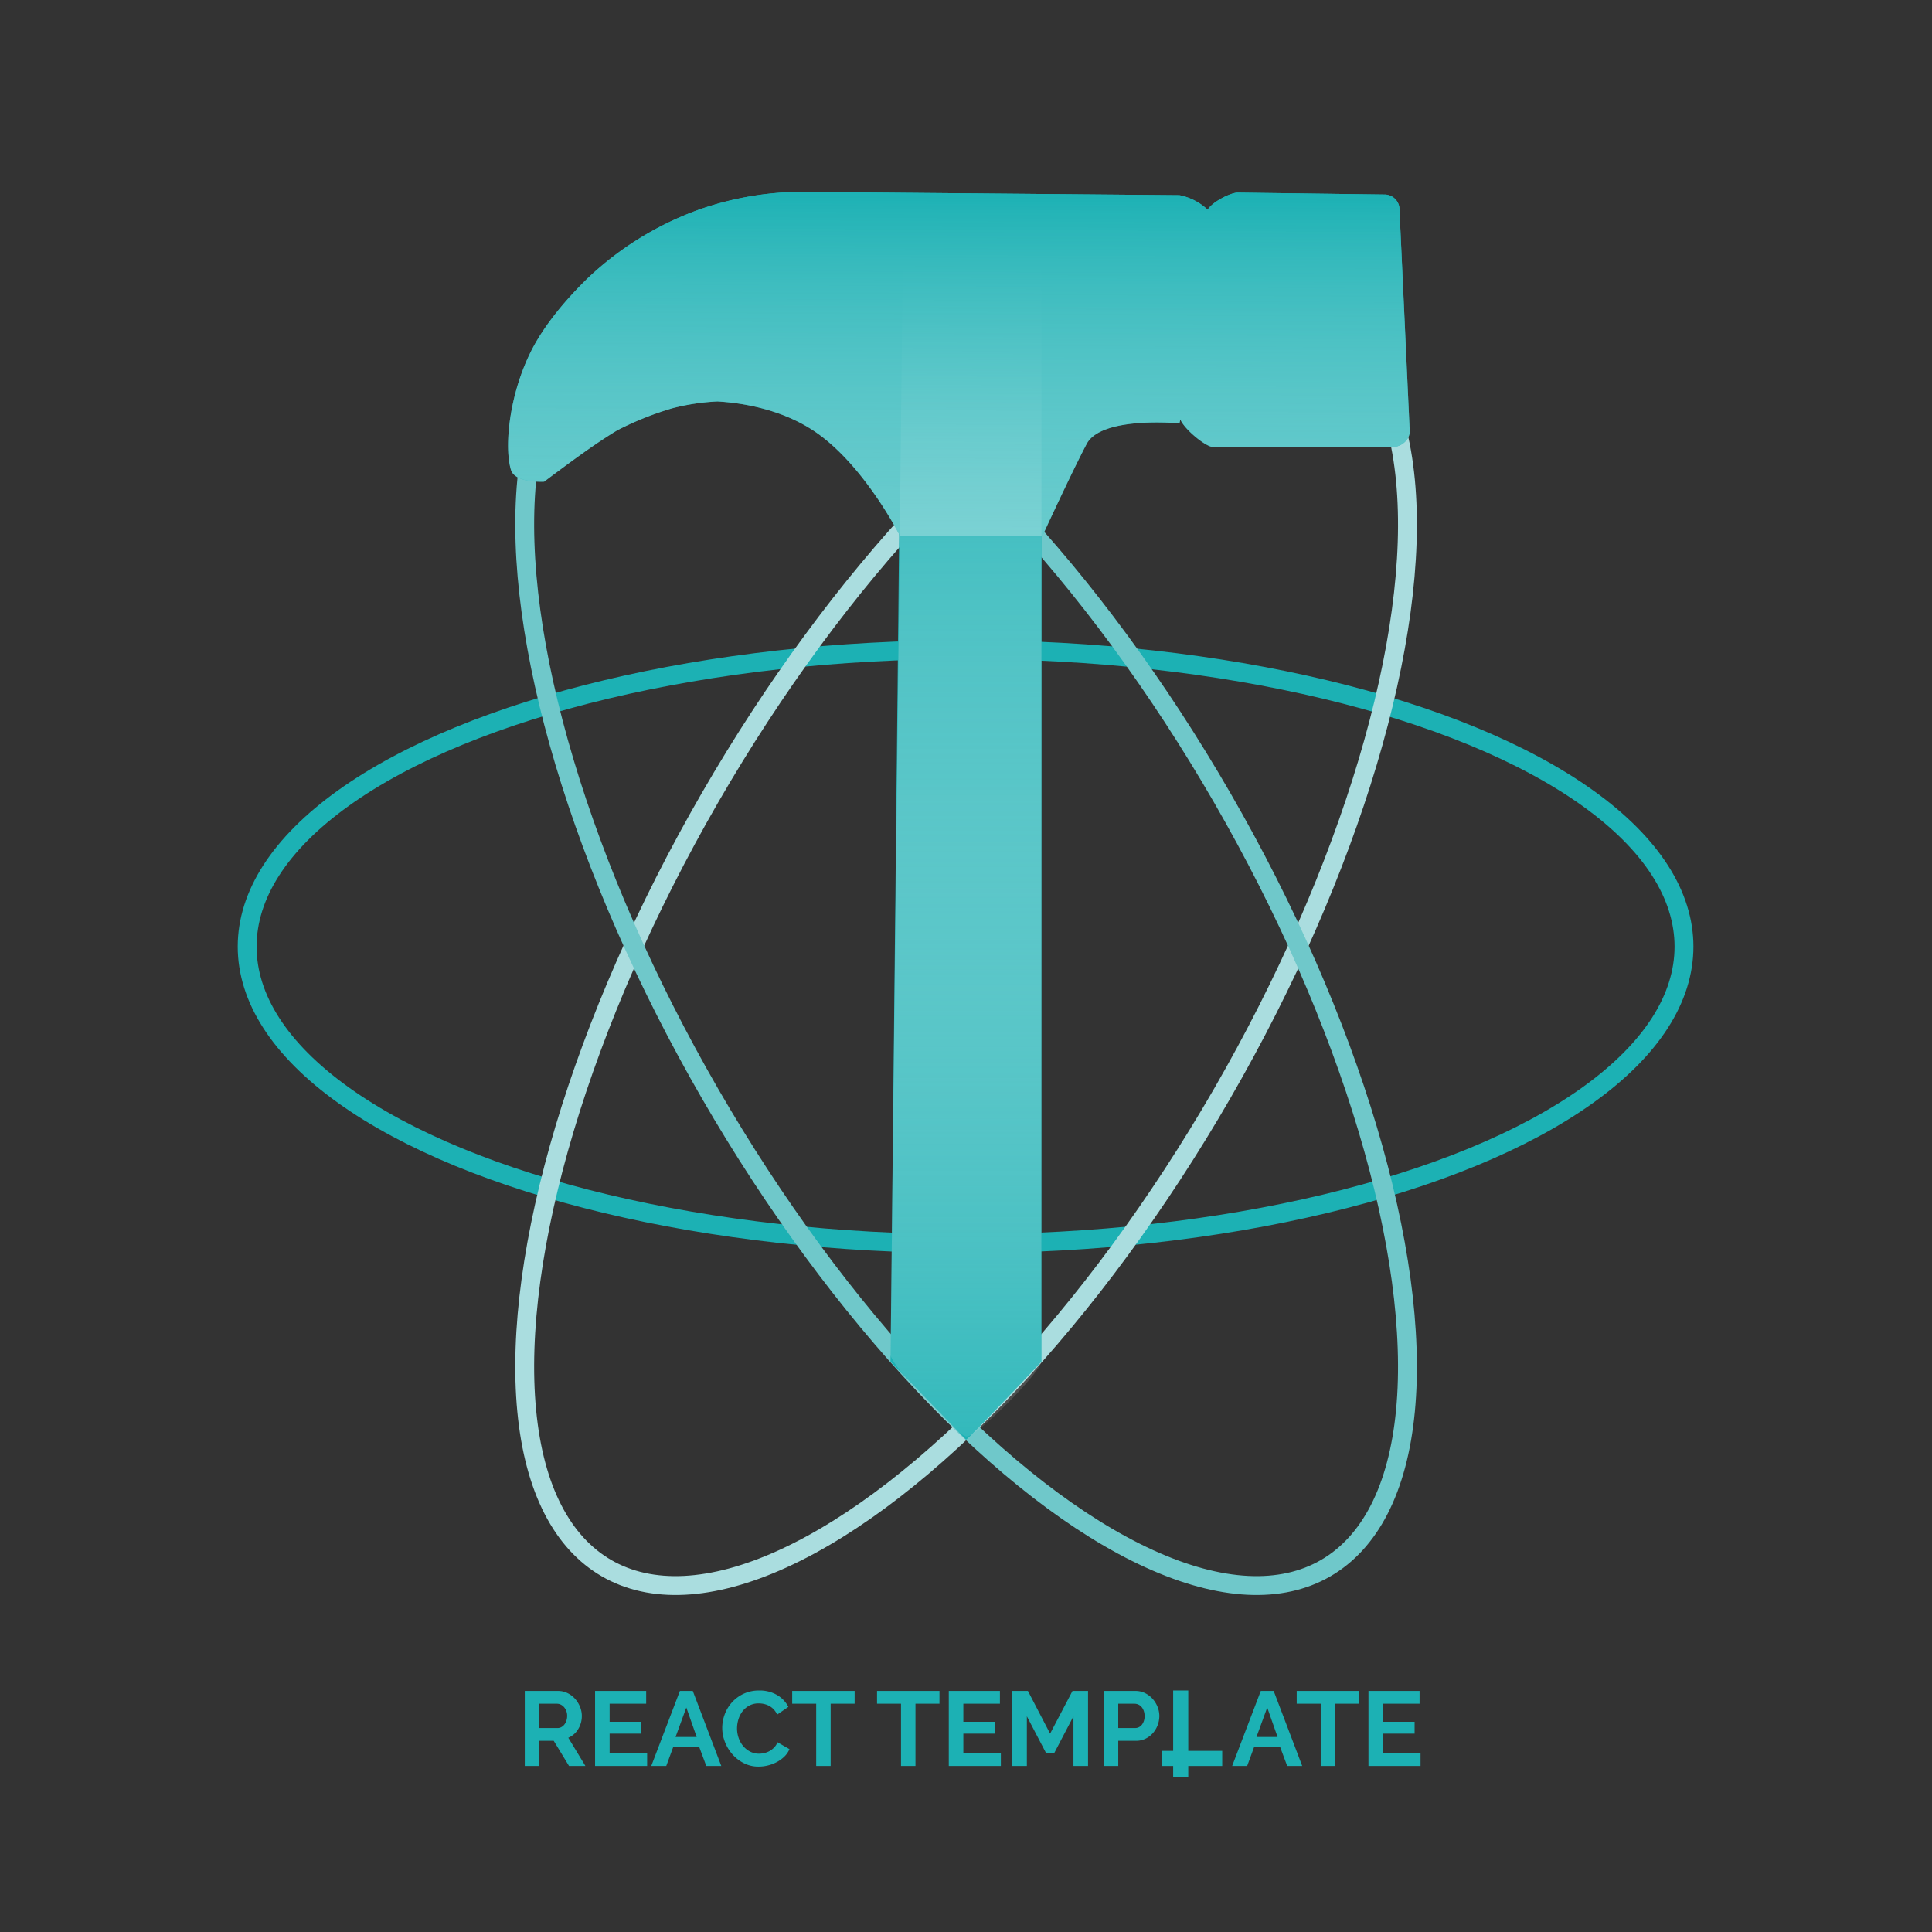 <svg xmlns="http://www.w3.org/2000/svg" xmlns:xlink="http://www.w3.org/1999/xlink" width="512" height="512" viewBox="0 0 512 512">
  <rect x="0" y="0" width="512" height="512" fill="#333333" stroke="none"/>
  <defs>
    <linearGradient id="linear-gradient" x1="0.5" x2="0.5" y2="1" gradientUnits="objectBoundingBox">
      <stop offset="0" stop-color="#1cb1b4"/>
      <stop offset="1" stop-color="#fff" stop-opacity="0.102"/>
    </linearGradient>
    <linearGradient id="linear-gradient-2" x1="0.5" x2="0.478" y2="1.591" gradientUnits="objectBoundingBox">
      <stop offset="0" stop-color="#1cb1b4"/>
      <stop offset="1" stop-color="#fff" stop-opacity="0.239"/>
    </linearGradient>
    <clipPath id="clip-React_Template_Logo_1">
      <rect width="512" height="512"/>
    </clipPath>
  </defs>
  <g id="React_Template_Logo_1" data-name="React Template Logo – 1" clip-path="url(#clip-React_Template_Logo_1)">
    <g id="Template" transform="translate(-326 -260)">
      <g id="Logo" transform="translate(389 303)">
        <g id="Rings">
          <g id="Ellipse_2" data-name="Ellipse 2" transform="translate(385.775 126.652) rotate(90)" fill="none" stroke="#1cb1b4" stroke-width="5">
            <ellipse cx="81.216" cy="192.888" rx="81.216" ry="192.888" stroke="none"/>
            <ellipse cx="81.216" cy="192.888" rx="78.716" ry="190.388" fill="none"/>
          </g>
          <g id="Ellipse_3" data-name="Ellipse 3" transform="translate(219.494 0) rotate(30)" fill="none" stroke="#aadddf" stroke-width="5">
            <ellipse cx="80.875" cy="193.022" rx="80.875" ry="193.022" stroke="none"/>
            <ellipse cx="80.875" cy="193.022" rx="78.375" ry="190.522" fill="none"/>
          </g>
          <g id="Ellipse_4" data-name="Ellipse 4" transform="translate(359.574 334.325) rotate(150)" fill="none" stroke="#6fc8ca" stroke-width="5">
            <ellipse cx="80.875" cy="193.022" rx="80.875" ry="193.022" stroke="none"/>
            <ellipse cx="80.875" cy="193.022" rx="78.375" ry="190.522" fill="none"/>
          </g>
        </g>
        <g id="Axe" transform="translate(160.616 24.654)">
          <path id="Path_11" data-name="Path 11" d="M5,0H32a5,5,0,0,1,5,5V292.885h0s-19.446,20.641-20,20.641h0L-3,292.885h0L0,5A5,5,0,0,1,5,0Z" transform="translate(15.384 0.346)" fill="#1cb1b4"/>
          <path id="Union_2" data-name="Union 2" d="M122.318,91.571S112.95,72.956,99.9,64.037c-9.219-6.3-20.275-7.762-25.971-8.077a58.835,58.835,0,0,0-12,1.825,83.008,83.008,0,0,0-14.476,5.8s-3.026,1.764-7.882,5.173-11.543,8.465-11.543,8.465-7.7.481-8.8-3.136c-1.8-5.972-.524-19.5,5.13-31.036,3.451-7.042,9.305-14,15.209-19.751A84.3,84.3,0,0,1,69.08,5.117a83.271,83.271,0,0,1,26.25-4.7h0L196.385,1.3a15.187,15.187,0,0,1,7.477,3.844C205.135,3.02,210,.616,211.818.616l39.086.512a3.976,3.976,0,0,1,3.8,4.13L257.418,63.9c0,2.282-2.324,4.119-4.423,4.119l-47.7.011c-1.911,0-7.653-4.729-8.667-7.3-.158.675-.245,1.04-.245,1.04s-20.636-2.011-24.575,5.438-11.717,24.359-11.717,24.359Z" transform="translate(-107.438 -17.225)" fill="#1cb1b4"/>
        </g>
        <g id="Detail" transform="translate(160.849 24.654)">
          <path id="Path_12" data-name="Path 12" d="M4.952,0H31.8a4.986,4.986,0,0,1,4.971,5l-.031,287.779c0,2.761-17.034,19.895-19.779,19.895h0c-2.745,0-20.189-18.893-20.189-21.655L-.019,5A4.986,4.986,0,0,1,4.952,0Z" transform="translate(15.384 0.346)" fill="url(#linear-gradient)"/>
          <path id="Union_3" data-name="Union 3" d="M122.318,91.571S112.95,72.956,99.9,64.037c-9.219-6.3-20.275-7.762-25.971-8.077a58.835,58.835,0,0,0-12,1.825,83.008,83.008,0,0,0-14.476,5.8s-3.026,1.764-7.882,5.173-11.543,8.465-11.543,8.465-7.7.481-8.8-3.136c-1.8-5.972-.524-19.5,5.13-31.036,3.451-7.042,9.305-14,15.209-19.751A84.3,84.3,0,0,1,69.08,5.117a83.271,83.271,0,0,1,26.25-4.7h0L196.385,1.3a15.187,15.187,0,0,1,7.477,3.844C205.135,3.02,210,.616,211.818.616l39.086.512a3.976,3.976,0,0,1,3.8,4.13L257.418,63.9c0,2.282-2.324,4.119-4.423,4.119l-47.7.011c-1.911,0-7.653-4.729-8.667-7.3-.158.675-.245,1.04-.245,1.04s-20.636-2.011-24.575,5.438-11.717,24.359-11.717,24.359Z" transform="translate(-107.672 -17.225)" fill="url(#linear-gradient-2)"/>
        </g>
      </g>
      <g id="Group_37" data-name="Group 37" transform="translate(327.4 259.5)">
        <line id="Line_2" data-name="Line 2" y2="23" transform="translate(311.5 448.5)" fill="none" stroke="#1cb1b4" stroke-width="4"/>
        <line id="Line_3" data-name="Line 3" x2="16" transform="translate(306.5 466.5)" fill="none" stroke="#1cb1b4" stroke-width="4"/>
        <path id="Path_83" data-name="Path 83" d="M2.072,0V-19.88h8.792a5.642,5.642,0,0,1,2.534.574,6.555,6.555,0,0,1,2,1.512,7.135,7.135,0,0,1,1.316,2.128,6.4,6.4,0,0,1,.476,2.394,6.611,6.611,0,0,1-.966,3.514,5.545,5.545,0,0,1-2.618,2.282L18.144,0H13.8L9.744-6.664H5.936V0ZM5.936-10.052H10.78a2.043,2.043,0,0,0,.994-.252,2.542,2.542,0,0,0,.8-.686,3.42,3.42,0,0,0,.532-1.022,3.96,3.96,0,0,0,.2-1.26,3.59,3.59,0,0,0-.224-1.288,3.361,3.361,0,0,0-.6-1.022,2.723,2.723,0,0,0-.868-.672,2.254,2.254,0,0,0-.994-.238H5.936ZM34.5-3.388V0h-13.8V-19.88H34.244v3.388H24.556V-11.7h8.372v3.136H24.556v5.18Zm8.68-16.492h3.416L54.152,0H50.176L48.328-4.956H41.384L39.564,0H35.588ZM47.628-7.672l-2.744-7.812L42.028-7.672ZM54.4-10.08a10.3,10.3,0,0,1,.658-3.6,9.782,9.782,0,0,1,1.918-3.178,9.712,9.712,0,0,1,3.08-2.268,9.513,9.513,0,0,1,4.144-.868,9.035,9.035,0,0,1,4.746,1.2,7.69,7.69,0,0,1,2.982,3.136l-2.968,2.044a5.075,5.075,0,0,0-.952-1.414,4.762,4.762,0,0,0-1.2-.91,5.4,5.4,0,0,0-1.344-.49,6.374,6.374,0,0,0-1.372-.154,5.212,5.212,0,0,0-2.534.588,5.575,5.575,0,0,0-1.792,1.526,6.729,6.729,0,0,0-1.078,2.128,8.055,8.055,0,0,0-.364,2.366,7.718,7.718,0,0,0,.42,2.534,6.744,6.744,0,0,0,1.19,2.142,5.952,5.952,0,0,0,1.848,1.484,5.055,5.055,0,0,0,2.366.56,6.224,6.224,0,0,0,1.4-.168,5.322,5.322,0,0,0,1.386-.532,5.252,5.252,0,0,0,1.218-.938,4.329,4.329,0,0,0,.9-1.386l3.164,1.82a5.976,5.976,0,0,1-1.358,1.974,8.738,8.738,0,0,1-1.988,1.442,10.154,10.154,0,0,1-2.366.9,10.356,10.356,0,0,1-2.464.308,8.469,8.469,0,0,1-3.892-.9,10.135,10.135,0,0,1-3.038-2.338,10.849,10.849,0,0,1-1.988-3.276A10.224,10.224,0,0,1,54.4-10.08Zm35.084-6.412H83.132V0H79.3V-16.492H72.94V-19.88H89.488Zm22.484,0h-6.356V0H101.78V-16.492H95.424V-19.88h16.548Zm16.268,13.1V0h-13.8V-19.88h13.552v3.388H118.3V-11.7h8.372v3.136H118.3v5.18ZM147.476,0V-13.16l-5.124,9.8h-2.1l-5.124-9.8V0h-3.864V-19.88h4.144l5.88,11.312,5.936-11.312h4.116V0Zm8.008,0V-19.88h8.428a5.642,5.642,0,0,1,2.534.574,6.555,6.555,0,0,1,2,1.512,7.135,7.135,0,0,1,1.316,2.128,6.4,6.4,0,0,1,.476,2.394,6.9,6.9,0,0,1-.448,2.45,6.8,6.8,0,0,1-1.26,2.114,6.19,6.19,0,0,1-1.96,1.484,5.67,5.67,0,0,1-2.52.56h-4.7V0Zm3.864-10.052h4.48a2.213,2.213,0,0,0,1.778-.868,3.592,3.592,0,0,0,.714-2.352,3.873,3.873,0,0,0-.224-1.358,3.3,3.3,0,0,0-.588-1.022,2.34,2.34,0,0,0-.854-.63,2.5,2.5,0,0,0-.994-.21h-4.312ZM197.12-19.88h3.416L208.1,0H204.12l-1.848-4.956h-6.944L193.508,0h-3.976Zm4.452,12.208-2.744-7.812-2.856,7.812Zm21.616-8.82h-6.356V0H213V-16.492H206.64V-19.88h16.548Zm16.268,13.1V0h-13.8V-19.88H239.2v3.388h-9.688V-11.7h8.372v3.136h-8.372v5.18Z" transform="translate(135.6 468.5)" fill="#1cb1b4"/>
      </g>
    </g>
  </g>
</svg>
